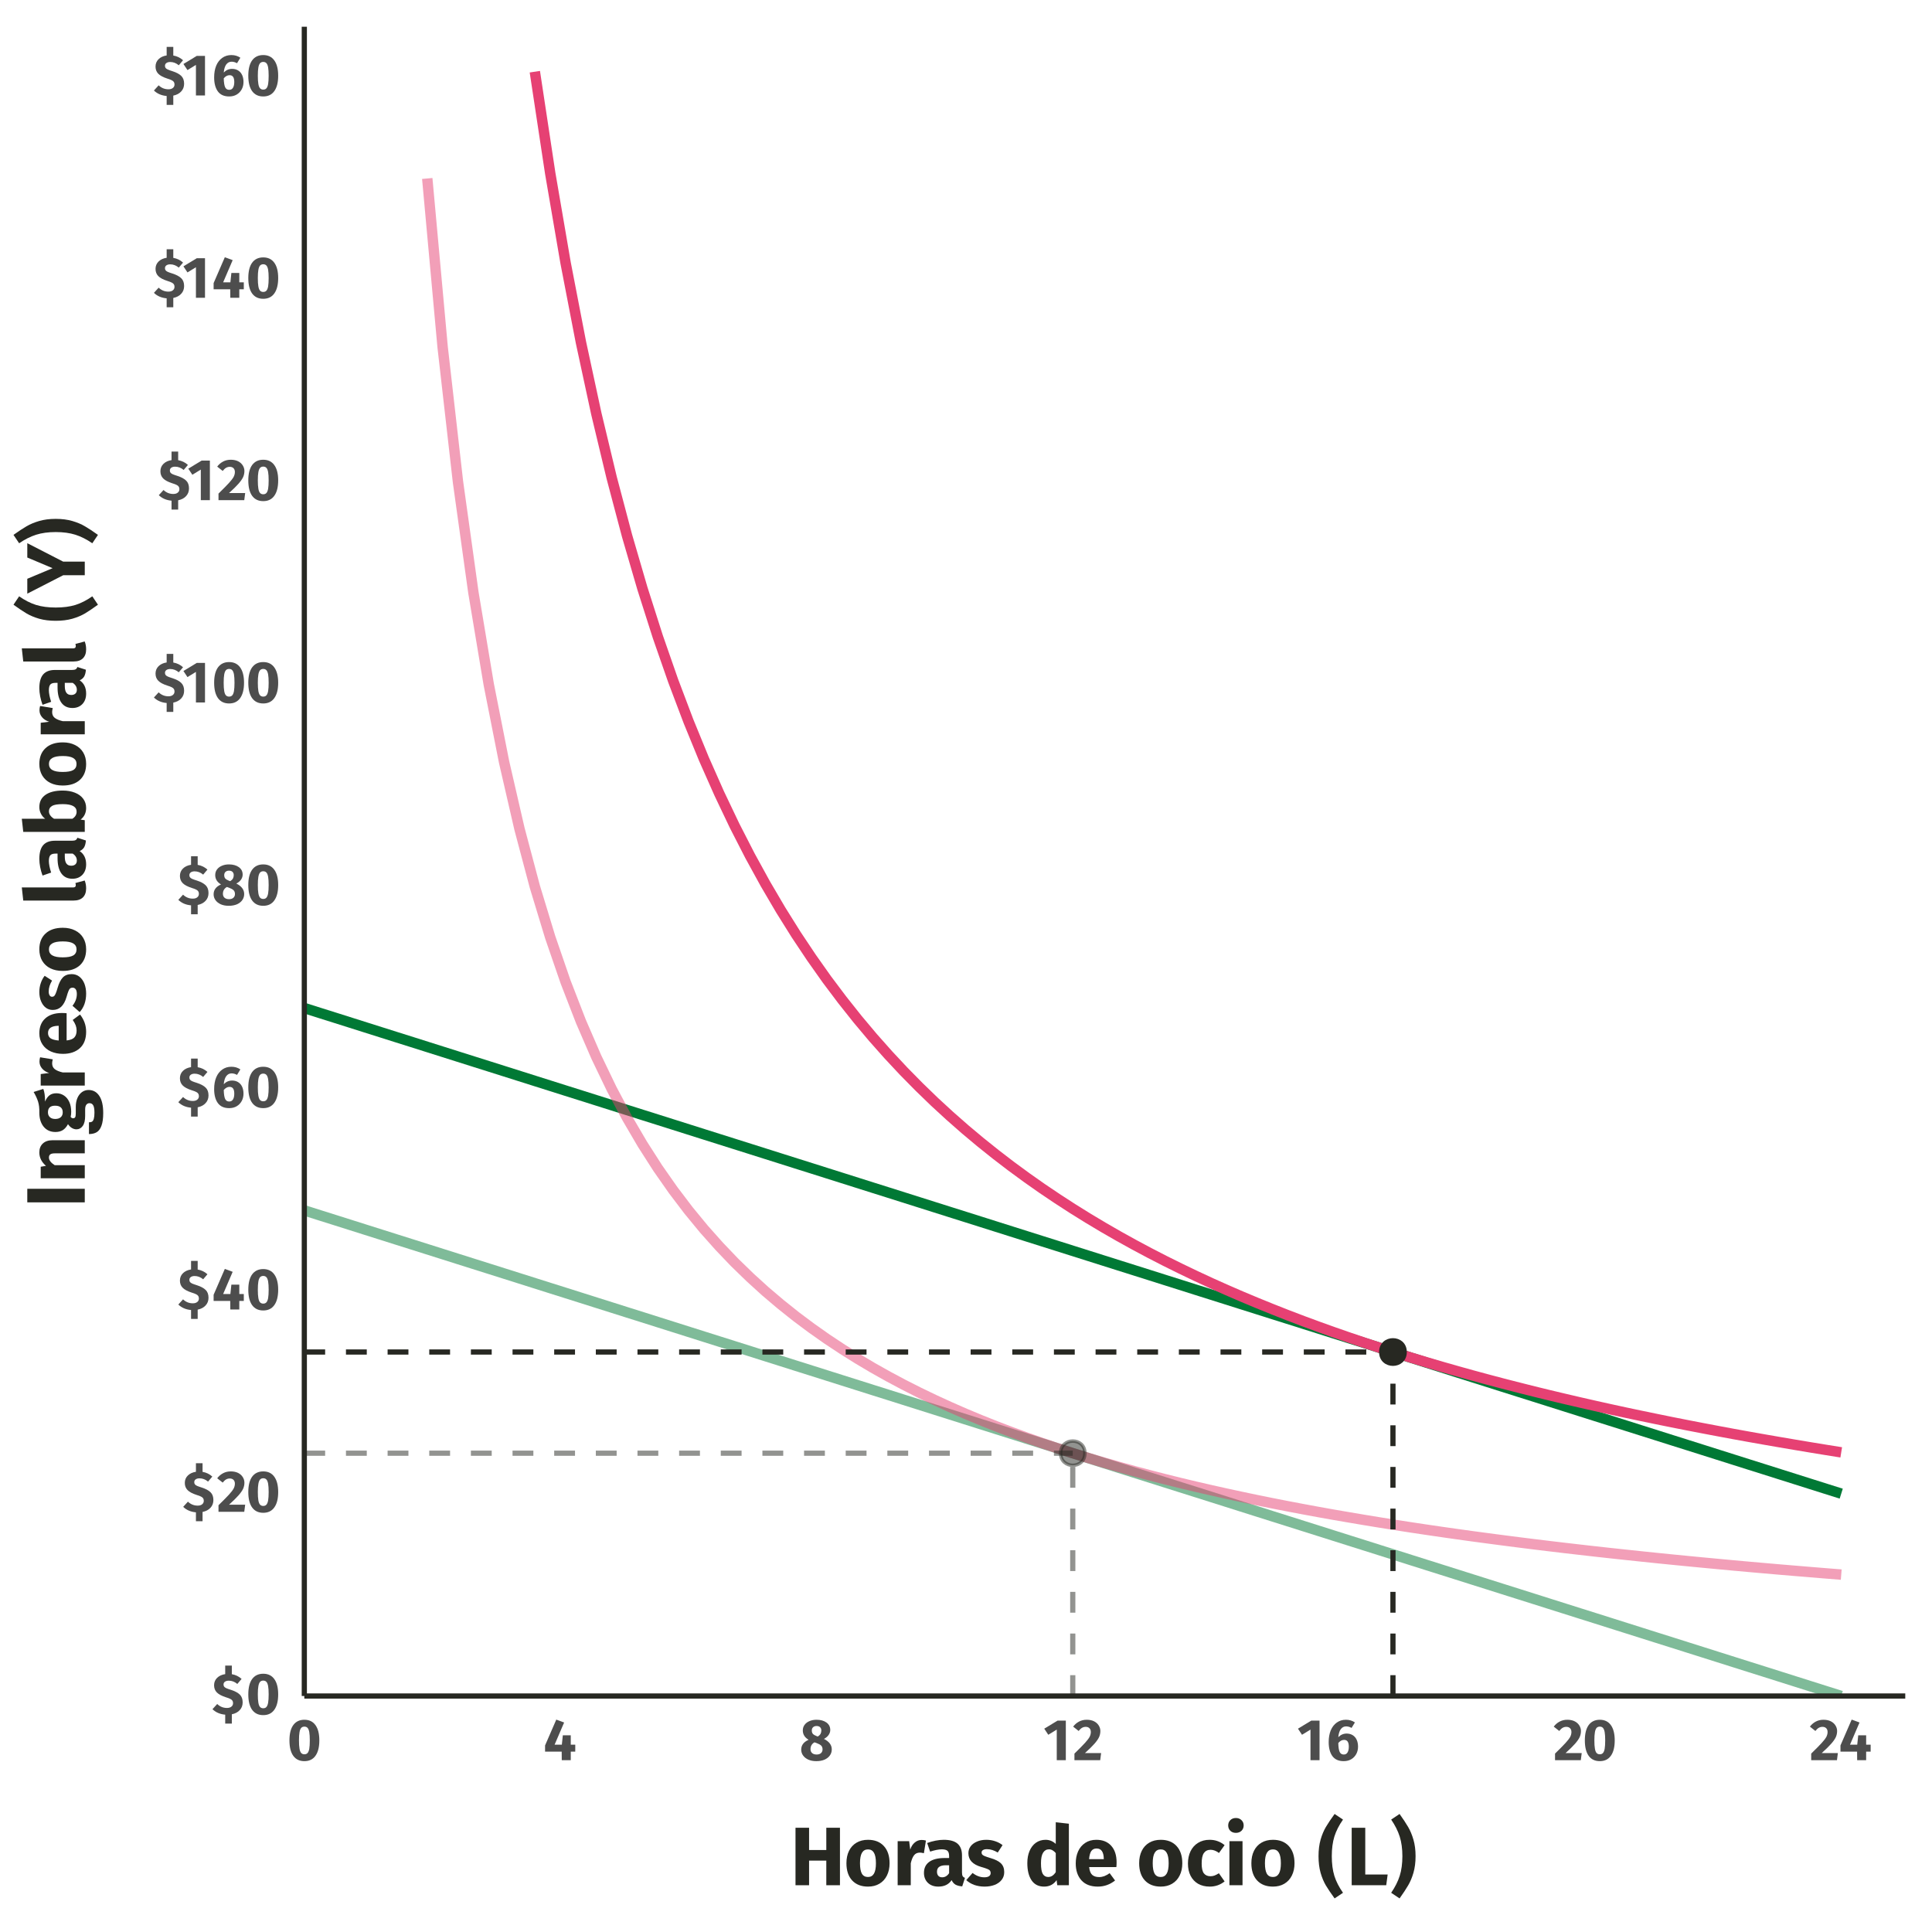 <?xml version="1.0" encoding="UTF-8"?>
<svg xmlns="http://www.w3.org/2000/svg" xmlns:xlink="http://www.w3.org/1999/xlink" width="396" height="396" viewBox="0 0 396 396">
<defs>
<g>
<g id="glyph-0-0">
<path d="M 6.516 4.203 L 1.469 4.203 L 1.469 -12.594 L 6.516 -12.594 Z M 2.141 -11.969 L 2.141 3.578 L 5.875 3.578 L 5.875 -11.969 Z M 3.891 -5.406 C 4.367 -5.406 4.707 -5.273 4.906 -5.016 C 5.113 -4.766 5.219 -4.438 5.219 -4.031 C 5.219 -3.602 5.129 -3.273 4.953 -3.047 C 4.773 -2.816 4.484 -2.672 4.078 -2.609 L 4.078 -2.078 C 4.078 -1.984 4.047 -1.91 3.984 -1.859 C 3.93 -1.805 3.863 -1.781 3.781 -1.781 C 3.695 -1.781 3.625 -1.805 3.562 -1.859 C 3.508 -1.91 3.484 -1.984 3.484 -2.078 L 3.484 -3.078 C 3.898 -3.109 4.188 -3.188 4.344 -3.312 C 4.5 -3.445 4.578 -3.68 4.578 -4.016 C 4.578 -4.273 4.523 -4.477 4.422 -4.625 C 4.316 -4.77 4.125 -4.844 3.844 -4.844 C 3.602 -4.844 3.395 -4.797 3.219 -4.703 C 3.156 -4.68 3.102 -4.672 3.062 -4.672 C 2.969 -4.672 2.895 -4.695 2.844 -4.75 C 2.789 -4.801 2.766 -4.863 2.766 -4.938 C 2.766 -5.094 2.883 -5.207 3.125 -5.281 C 3.363 -5.363 3.617 -5.406 3.891 -5.406 Z M 3.781 -1.438 C 3.895 -1.438 3.992 -1.395 4.078 -1.312 C 4.16 -1.238 4.203 -1.141 4.203 -1.016 C 4.203 -0.891 4.16 -0.785 4.078 -0.703 C 3.992 -0.617 3.895 -0.578 3.781 -0.578 C 3.656 -0.578 3.551 -0.617 3.469 -0.703 C 3.395 -0.785 3.359 -0.891 3.359 -1.016 C 3.359 -1.141 3.395 -1.238 3.469 -1.312 C 3.551 -1.395 3.656 -1.438 3.781 -1.438 Z M 3.781 -1.438 "/>
</g>
<g id="glyph-0-1">
<path d="M 6.297 -2.406 C 6.297 -1.781 6.098 -1.254 5.703 -0.828 C 5.316 -0.398 4.773 -0.113 4.078 0.031 L 4.078 1.938 L 2.719 1.938 L 2.719 0.109 C 1.656 0.016 0.785 -0.359 0.109 -1.016 L 1.078 -2.078 C 1.648 -1.535 2.316 -1.266 3.078 -1.266 C 3.461 -1.266 3.766 -1.352 3.984 -1.531 C 4.211 -1.707 4.328 -1.945 4.328 -2.25 C 4.328 -2.457 4.285 -2.625 4.203 -2.75 C 4.129 -2.883 3.988 -3.004 3.781 -3.109 C 3.57 -3.223 3.27 -3.336 2.875 -3.453 C 2 -3.734 1.375 -4.066 1 -4.453 C 0.625 -4.836 0.438 -5.328 0.438 -5.922 C 0.438 -6.523 0.645 -7.031 1.062 -7.438 C 1.477 -7.844 2.031 -8.098 2.719 -8.203 L 2.719 -9.953 L 4.078 -9.953 L 4.078 -8.188 C 4.859 -8.051 5.523 -7.727 6.078 -7.219 L 5.203 -6.188 C 4.672 -6.633 4.086 -6.859 3.453 -6.859 C 3.117 -6.859 2.852 -6.785 2.656 -6.641 C 2.469 -6.504 2.375 -6.316 2.375 -6.078 C 2.375 -5.898 2.414 -5.754 2.5 -5.641 C 2.582 -5.523 2.734 -5.414 2.953 -5.312 C 3.172 -5.219 3.492 -5.102 3.922 -4.969 C 4.734 -4.707 5.332 -4.383 5.719 -4 C 6.102 -3.625 6.297 -3.094 6.297 -2.406 Z M 6.297 -2.406 "/>
</g>
<g id="glyph-0-2">
<path d="M 3.516 -8.281 C 4.504 -8.281 5.258 -7.914 5.781 -7.188 C 6.312 -6.457 6.578 -5.41 6.578 -4.047 C 6.578 -2.68 6.312 -1.629 5.781 -0.891 C 5.258 -0.16 4.504 0.203 3.516 0.203 C 2.523 0.203 1.766 -0.16 1.234 -0.891 C 0.711 -1.629 0.453 -2.68 0.453 -4.047 C 0.453 -5.41 0.711 -6.457 1.234 -7.188 C 1.766 -7.914 2.523 -8.281 3.516 -8.281 Z M 3.516 -6.875 C 3.242 -6.875 3.023 -6.785 2.859 -6.609 C 2.703 -6.43 2.586 -6.141 2.516 -5.734 C 2.441 -5.328 2.406 -4.766 2.406 -4.047 C 2.406 -3.328 2.441 -2.758 2.516 -2.344 C 2.586 -1.938 2.703 -1.645 2.859 -1.469 C 3.023 -1.289 3.242 -1.203 3.516 -1.203 C 3.785 -1.203 4 -1.285 4.156 -1.453 C 4.32 -1.629 4.441 -1.922 4.516 -2.328 C 4.586 -2.742 4.625 -3.316 4.625 -4.047 C 4.625 -4.773 4.586 -5.344 4.516 -5.75 C 4.441 -6.164 4.32 -6.457 4.156 -6.625 C 4 -6.789 3.785 -6.875 3.516 -6.875 Z M 3.516 -6.875 "/>
</g>
<g id="glyph-0-3">
<path d="M 2.859 -8.281 C 3.441 -8.281 3.941 -8.176 4.359 -7.969 C 4.773 -7.758 5.094 -7.477 5.312 -7.125 C 5.539 -6.77 5.656 -6.383 5.656 -5.969 C 5.656 -5.531 5.566 -5.113 5.391 -4.719 C 5.211 -4.332 4.898 -3.883 4.453 -3.375 C 4.004 -2.863 3.352 -2.223 2.5 -1.453 L 5.812 -1.453 L 5.625 0 L 0.344 0 L 0.344 -1.344 C 1.332 -2.312 2.051 -3.039 2.5 -3.531 C 2.945 -4.02 3.258 -4.426 3.438 -4.75 C 3.613 -5.082 3.703 -5.422 3.703 -5.766 C 3.703 -6.098 3.609 -6.359 3.422 -6.547 C 3.234 -6.734 2.977 -6.828 2.656 -6.828 C 2.375 -6.828 2.117 -6.758 1.891 -6.625 C 1.672 -6.5 1.441 -6.285 1.203 -5.984 L 0.078 -6.875 C 0.41 -7.312 0.812 -7.656 1.281 -7.906 C 1.75 -8.156 2.273 -8.281 2.859 -8.281 Z M 2.859 -8.281 "/>
</g>
<g id="glyph-0-4">
<path d="M 6.531 -1.75 L 5.609 -1.75 L 5.609 0 L 3.766 0 L 3.75 -1.75 L 0.344 -1.75 L 0.344 -3.016 L 2.641 -8.312 L 4.25 -7.719 L 2.297 -3.172 L 3.781 -3.172 L 3.984 -5.094 L 5.609 -5.094 L 5.609 -3.172 L 6.531 -3.172 Z M 6.531 -1.75 "/>
</g>
<g id="glyph-0-5">
<path d="M 4.141 -5.453 C 4.586 -5.453 4.988 -5.348 5.344 -5.141 C 5.695 -4.93 5.973 -4.625 6.172 -4.219 C 6.367 -3.812 6.469 -3.328 6.469 -2.766 C 6.469 -2.211 6.348 -1.711 6.109 -1.266 C 5.867 -0.816 5.523 -0.457 5.078 -0.188 C 4.641 0.07 4.125 0.203 3.531 0.203 C 2.488 0.203 1.711 -0.145 1.203 -0.844 C 0.703 -1.539 0.453 -2.492 0.453 -3.703 C 0.453 -4.617 0.594 -5.422 0.875 -6.109 C 1.164 -6.797 1.578 -7.328 2.109 -7.703 C 2.641 -8.086 3.266 -8.281 3.984 -8.281 C 4.68 -8.281 5.297 -8.098 5.828 -7.734 L 5.141 -6.609 C 4.773 -6.816 4.406 -6.922 4.031 -6.922 C 3.57 -6.922 3.203 -6.727 2.922 -6.344 C 2.648 -5.957 2.484 -5.41 2.422 -4.703 C 2.898 -5.203 3.473 -5.453 4.141 -5.453 Z M 3.547 -1.156 C 3.891 -1.156 4.145 -1.297 4.312 -1.578 C 4.488 -1.859 4.578 -2.25 4.578 -2.75 C 4.578 -3.25 4.492 -3.609 4.328 -3.828 C 4.172 -4.047 3.93 -4.156 3.609 -4.156 C 3.18 -4.156 2.785 -3.941 2.422 -3.516 C 2.441 -2.66 2.535 -2.051 2.703 -1.688 C 2.867 -1.332 3.148 -1.156 3.547 -1.156 Z M 3.547 -1.156 "/>
</g>
<g id="glyph-0-6">
<path d="M 5 -4.359 C 5.539 -4.086 5.941 -3.773 6.203 -3.422 C 6.473 -3.066 6.609 -2.66 6.609 -2.203 C 6.609 -1.754 6.484 -1.348 6.234 -0.984 C 5.984 -0.617 5.617 -0.328 5.141 -0.109 C 4.66 0.098 4.094 0.203 3.438 0.203 C 2.812 0.203 2.266 0.098 1.797 -0.109 C 1.328 -0.328 0.969 -0.613 0.719 -0.969 C 0.469 -1.32 0.344 -1.719 0.344 -2.156 C 0.344 -3.062 0.848 -3.734 1.859 -4.172 C 1.066 -4.648 0.672 -5.289 0.672 -6.094 C 0.672 -6.531 0.789 -6.91 1.031 -7.234 C 1.27 -7.566 1.602 -7.82 2.031 -8 C 2.457 -8.188 2.941 -8.281 3.484 -8.281 C 4.316 -8.281 4.992 -8.094 5.516 -7.719 C 6.035 -7.344 6.297 -6.832 6.297 -6.188 C 6.297 -5.832 6.188 -5.492 5.969 -5.172 C 5.758 -4.859 5.438 -4.586 5 -4.359 Z M 3.5 -7 C 3.195 -7 2.957 -6.914 2.781 -6.75 C 2.602 -6.594 2.516 -6.367 2.516 -6.078 C 2.516 -5.797 2.586 -5.566 2.734 -5.391 C 2.891 -5.223 3.141 -5.07 3.484 -4.938 L 3.75 -4.844 C 4.02 -5.02 4.207 -5.207 4.312 -5.406 C 4.414 -5.602 4.469 -5.832 4.469 -6.094 C 4.469 -6.363 4.383 -6.582 4.219 -6.75 C 4.051 -6.914 3.812 -7 3.5 -7 Z M 3.5 -1.156 C 3.883 -1.156 4.18 -1.25 4.391 -1.438 C 4.609 -1.633 4.719 -1.891 4.719 -2.203 C 4.719 -2.535 4.625 -2.797 4.438 -2.984 C 4.25 -3.172 3.926 -3.348 3.469 -3.516 L 3.062 -3.656 C 2.52 -3.344 2.25 -2.875 2.25 -2.25 C 2.25 -1.914 2.359 -1.648 2.578 -1.453 C 2.805 -1.254 3.113 -1.156 3.5 -1.156 Z M 3.5 -1.156 "/>
</g>
<g id="glyph-0-7">
<path d="M 4.578 0 L 2.719 0 L 2.719 -6.266 L 0.984 -5.203 L 0.156 -6.453 L 2.891 -8.109 L 4.578 -8.109 Z M 4.578 0 "/>
</g>
<g id="glyph-1-0">
<path d="M 9.234 5.953 L 2.094 5.953 L 2.094 -17.844 L 9.234 -17.844 Z M 3.031 -16.969 L 3.031 5.062 L 8.312 5.062 L 8.312 -16.969 Z M 5.516 -7.672 C 6.191 -7.672 6.672 -7.488 6.953 -7.125 C 7.242 -6.758 7.391 -6.289 7.391 -5.719 C 7.391 -5.113 7.258 -4.645 7 -4.312 C 6.75 -3.988 6.344 -3.785 5.781 -3.703 L 5.781 -2.938 C 5.781 -2.812 5.738 -2.711 5.656 -2.641 C 5.57 -2.566 5.473 -2.531 5.359 -2.531 C 5.242 -2.531 5.145 -2.566 5.062 -2.641 C 4.977 -2.711 4.938 -2.812 4.938 -2.938 L 4.938 -4.375 C 5.531 -4.406 5.938 -4.516 6.156 -4.703 C 6.375 -4.891 6.484 -5.211 6.484 -5.672 C 6.484 -6.047 6.406 -6.332 6.25 -6.531 C 6.102 -6.738 5.832 -6.844 5.438 -6.844 C 5.113 -6.844 4.82 -6.781 4.562 -6.656 C 4.469 -6.625 4.391 -6.609 4.328 -6.609 C 4.203 -6.609 4.102 -6.645 4.031 -6.719 C 3.957 -6.789 3.922 -6.883 3.922 -7 C 3.922 -7.219 4.086 -7.383 4.422 -7.5 C 4.766 -7.613 5.129 -7.672 5.516 -7.672 Z M 5.359 -2.047 C 5.523 -2.047 5.664 -1.988 5.781 -1.875 C 5.895 -1.758 5.953 -1.613 5.953 -1.438 C 5.953 -1.258 5.895 -1.109 5.781 -0.984 C 5.664 -0.867 5.523 -0.812 5.359 -0.812 C 5.18 -0.812 5.035 -0.867 4.922 -0.984 C 4.816 -1.109 4.766 -1.258 4.766 -1.438 C 4.766 -1.613 4.816 -1.758 4.922 -1.875 C 5.035 -1.988 5.18 -2.047 5.359 -2.047 Z M 5.359 -2.047 "/>
</g>
<g id="glyph-1-1">
<path d="M 7.422 -5.047 L 3.891 -5.047 L 3.891 0 L 1.109 0 L 1.109 -11.781 L 3.891 -11.781 L 3.891 -7.219 L 7.422 -7.219 L 7.422 -11.781 L 10.219 -11.781 L 10.219 0 L 7.422 0 Z M 7.422 -5.047 "/>
</g>
<g id="glyph-1-2">
<path d="M 4.969 -9.312 C 6.344 -9.312 7.422 -8.891 8.203 -8.047 C 8.992 -7.203 9.391 -6.02 9.391 -4.5 C 9.391 -3.539 9.207 -2.703 8.844 -1.984 C 8.488 -1.266 7.977 -0.707 7.312 -0.312 C 6.656 0.082 5.875 0.281 4.969 0.281 C 3.594 0.281 2.508 -0.141 1.719 -0.984 C 0.938 -1.828 0.547 -3.004 0.547 -4.516 C 0.547 -5.484 0.723 -6.328 1.078 -7.047 C 1.43 -7.766 1.941 -8.32 2.609 -8.719 C 3.273 -9.113 4.062 -9.312 4.969 -9.312 Z M 4.969 -7.344 C 4.414 -7.344 4.004 -7.113 3.734 -6.656 C 3.461 -6.195 3.328 -5.484 3.328 -4.516 C 3.328 -3.535 3.457 -2.816 3.719 -2.359 C 3.988 -1.91 4.406 -1.688 4.969 -1.688 C 5.508 -1.688 5.914 -1.914 6.188 -2.375 C 6.457 -2.832 6.594 -3.539 6.594 -4.5 C 6.594 -5.488 6.457 -6.207 6.188 -6.656 C 5.926 -7.113 5.52 -7.344 4.969 -7.344 Z M 4.969 -7.344 "/>
</g>
<g id="glyph-1-3">
<path d="M 5.953 -9.281 C 6.273 -9.281 6.57 -9.238 6.844 -9.156 L 6.422 -6.562 C 6.086 -6.645 5.816 -6.688 5.609 -6.688 C 5.086 -6.688 4.688 -6.504 4.406 -6.141 C 4.125 -5.773 3.898 -5.227 3.734 -4.5 L 3.734 0 L 1.047 0 L 1.047 -9.031 L 3.406 -9.031 L 3.625 -7.297 C 3.82 -7.922 4.129 -8.406 4.547 -8.75 C 4.961 -9.102 5.43 -9.281 5.953 -9.281 Z M 5.953 -9.281 "/>
</g>
<g id="glyph-1-4">
<path d="M 8.234 -2.625 C 8.234 -2.281 8.281 -2.023 8.375 -1.859 C 8.469 -1.703 8.625 -1.586 8.844 -1.516 L 8.281 0.234 C 7.727 0.191 7.273 0.078 6.922 -0.109 C 6.578 -0.305 6.305 -0.617 6.109 -1.047 C 5.516 -0.16 4.609 0.281 3.391 0.281 C 2.492 0.281 1.773 0.02 1.234 -0.5 C 0.703 -1.02 0.438 -1.695 0.438 -2.531 C 0.438 -3.52 0.801 -4.273 1.531 -4.797 C 2.258 -5.316 3.305 -5.578 4.672 -5.578 L 5.594 -5.578 L 5.594 -5.969 C 5.594 -6.5 5.477 -6.863 5.25 -7.062 C 5.02 -7.258 4.625 -7.359 4.062 -7.359 C 3.77 -7.359 3.41 -7.316 2.984 -7.234 C 2.566 -7.148 2.141 -7.035 1.703 -6.891 L 1.094 -8.656 C 1.656 -8.863 2.234 -9.023 2.828 -9.141 C 3.422 -9.254 3.973 -9.312 4.484 -9.312 C 5.773 -9.312 6.723 -9.047 7.328 -8.516 C 7.93 -7.984 8.234 -7.188 8.234 -6.125 Z M 4.172 -1.625 C 4.461 -1.625 4.727 -1.695 4.969 -1.844 C 5.219 -2 5.426 -2.211 5.594 -2.484 L 5.594 -4.094 L 4.938 -4.094 C 4.32 -4.094 3.863 -3.984 3.562 -3.766 C 3.258 -3.555 3.109 -3.223 3.109 -2.766 C 3.109 -2.41 3.203 -2.129 3.391 -1.922 C 3.578 -1.723 3.836 -1.625 4.172 -1.625 Z M 4.172 -1.625 "/>
</g>
<g id="glyph-1-5">
<path d="M 4.234 -9.312 C 4.879 -9.312 5.484 -9.211 6.047 -9.016 C 6.617 -8.828 7.117 -8.562 7.547 -8.219 L 6.562 -6.703 C 5.82 -7.16 5.078 -7.391 4.328 -7.391 C 3.984 -7.391 3.719 -7.328 3.531 -7.203 C 3.344 -7.086 3.25 -6.926 3.25 -6.719 C 3.25 -6.539 3.289 -6.398 3.375 -6.297 C 3.457 -6.191 3.629 -6.082 3.891 -5.969 C 4.148 -5.852 4.551 -5.719 5.094 -5.562 C 6.039 -5.289 6.742 -4.938 7.203 -4.5 C 7.66 -4.062 7.891 -3.457 7.891 -2.688 C 7.891 -2.07 7.711 -1.539 7.359 -1.094 C 7.004 -0.645 6.52 -0.301 5.906 -0.062 C 5.301 0.164 4.625 0.281 3.875 0.281 C 3.113 0.281 2.406 0.164 1.75 -0.062 C 1.102 -0.301 0.555 -0.629 0.109 -1.047 L 1.406 -2.516 C 2.164 -1.922 2.969 -1.625 3.812 -1.625 C 4.219 -1.625 4.535 -1.695 4.766 -1.844 C 4.992 -2 5.109 -2.211 5.109 -2.484 C 5.109 -2.703 5.062 -2.867 4.969 -2.984 C 4.883 -3.109 4.711 -3.223 4.453 -3.328 C 4.191 -3.441 3.781 -3.578 3.219 -3.734 C 2.32 -3.992 1.648 -4.359 1.203 -4.828 C 0.766 -5.297 0.547 -5.875 0.547 -6.562 C 0.547 -7.082 0.691 -7.547 0.984 -7.953 C 1.285 -8.367 1.719 -8.695 2.281 -8.938 C 2.844 -9.188 3.492 -9.312 4.234 -9.312 Z M 4.234 -9.312 "/>
</g>
<g id="glyph-1-6">
</g>
<g id="glyph-1-7">
<path d="M 9.141 -12.609 L 9.141 0 L 6.766 0 L 6.625 -1.047 C 6.352 -0.641 6.004 -0.316 5.578 -0.078 C 5.148 0.16 4.645 0.281 4.062 0.281 C 2.938 0.281 2.082 -0.145 1.5 -1 C 0.914 -1.863 0.625 -3.039 0.625 -4.531 C 0.625 -5.469 0.773 -6.297 1.078 -7.016 C 1.379 -7.734 1.812 -8.297 2.375 -8.703 C 2.945 -9.109 3.613 -9.312 4.375 -9.312 C 4.77 -9.312 5.145 -9.238 5.5 -9.094 C 5.852 -8.945 6.172 -8.738 6.453 -8.469 L 6.453 -12.906 Z M 4.906 -1.688 C 5.508 -1.688 6.023 -2.02 6.453 -2.688 L 6.453 -6.594 C 6.242 -6.844 6.023 -7.031 5.797 -7.156 C 5.578 -7.289 5.332 -7.359 5.062 -7.359 C 4.551 -7.359 4.148 -7.129 3.859 -6.672 C 3.566 -6.211 3.422 -5.492 3.422 -4.516 C 3.422 -3.461 3.547 -2.727 3.797 -2.312 C 4.055 -1.895 4.426 -1.688 4.906 -1.688 Z M 4.906 -1.688 "/>
</g>
<g id="glyph-1-8">
<path d="M 8.922 -4.688 C 8.922 -4.312 8.906 -3.988 8.875 -3.719 L 3.297 -3.719 C 3.379 -2.957 3.586 -2.426 3.922 -2.125 C 4.266 -1.82 4.738 -1.672 5.344 -1.672 C 5.695 -1.672 6.047 -1.734 6.391 -1.859 C 6.734 -1.992 7.102 -2.195 7.5 -2.469 L 8.609 -0.969 C 7.547 -0.133 6.367 0.281 5.078 0.281 C 3.617 0.281 2.5 -0.145 1.719 -1 C 0.938 -1.863 0.547 -3.02 0.547 -4.469 C 0.547 -5.383 0.707 -6.207 1.031 -6.938 C 1.363 -7.676 1.848 -8.254 2.484 -8.672 C 3.117 -9.098 3.879 -9.312 4.766 -9.312 C 6.066 -9.312 7.082 -8.906 7.812 -8.094 C 8.551 -7.281 8.922 -6.145 8.922 -4.688 Z M 6.297 -5.453 C 6.266 -6.836 5.773 -7.531 4.828 -7.531 C 4.359 -7.531 4 -7.363 3.75 -7.031 C 3.508 -6.695 3.352 -6.133 3.281 -5.344 L 6.297 -5.344 Z M 6.297 -5.453 "/>
</g>
<g id="glyph-1-9">
<path d="M 4.969 -9.312 C 5.594 -9.312 6.148 -9.219 6.641 -9.031 C 7.141 -8.852 7.613 -8.582 8.062 -8.219 L 6.906 -6.609 C 6.332 -7.047 5.758 -7.266 5.188 -7.266 C 4.582 -7.266 4.125 -7.039 3.812 -6.594 C 3.508 -6.156 3.359 -5.441 3.359 -4.453 C 3.359 -3.504 3.508 -2.832 3.812 -2.438 C 4.125 -2.039 4.57 -1.844 5.156 -1.844 C 5.457 -1.844 5.734 -1.891 5.984 -1.984 C 6.234 -2.078 6.535 -2.234 6.891 -2.453 L 8.062 -0.781 C 7.164 -0.07 6.148 0.281 5.016 0.281 C 4.098 0.281 3.301 0.086 2.625 -0.297 C 1.957 -0.691 1.441 -1.242 1.078 -1.953 C 0.723 -2.66 0.547 -3.488 0.547 -4.438 C 0.547 -5.383 0.723 -6.227 1.078 -6.969 C 1.441 -7.707 1.957 -8.281 2.625 -8.688 C 3.301 -9.102 4.082 -9.312 4.969 -9.312 Z M 4.969 -9.312 "/>
</g>
<g id="glyph-1-10">
<path d="M 3.734 0 L 1.047 0 L 1.047 -9.031 L 3.734 -9.031 Z M 2.375 -13.781 C 2.844 -13.781 3.223 -13.633 3.516 -13.344 C 3.816 -13.062 3.969 -12.695 3.969 -12.25 C 3.969 -11.812 3.816 -11.445 3.516 -11.156 C 3.223 -10.875 2.844 -10.734 2.375 -10.734 C 1.906 -10.734 1.523 -10.875 1.234 -11.156 C 0.941 -11.445 0.797 -11.812 0.797 -12.25 C 0.797 -12.695 0.941 -13.062 1.234 -13.344 C 1.523 -13.633 1.906 -13.781 2.375 -13.781 Z M 2.375 -13.781 "/>
</g>
<g id="glyph-1-11">
<path d="M 5.328 -13.453 C 4.516 -12.297 3.926 -11.141 3.562 -9.984 C 3.207 -8.836 3.031 -7.492 3.031 -5.953 C 3.031 -4.41 3.207 -3.062 3.562 -1.906 C 3.926 -0.758 4.516 0.391 5.328 1.547 L 3.609 2.703 C 2.867 1.68 2.273 0.801 1.828 0.062 C 1.391 -0.676 1.023 -1.547 0.734 -2.547 C 0.453 -3.547 0.312 -4.68 0.312 -5.953 C 0.312 -7.223 0.453 -8.352 0.734 -9.344 C 1.023 -10.344 1.391 -11.211 1.828 -11.953 C 2.273 -12.703 2.867 -13.586 3.609 -14.609 Z M 5.328 -13.453 "/>
</g>
<g id="glyph-1-12">
<path d="M 3.891 -2.203 L 8.484 -2.203 L 8.188 0 L 1.109 0 L 1.109 -11.781 L 3.891 -11.781 Z M 3.891 -2.203 "/>
</g>
<g id="glyph-1-13">
<path d="M 1.922 -14.609 C 2.66 -13.578 3.242 -12.691 3.672 -11.953 C 4.109 -11.211 4.473 -10.344 4.766 -9.344 C 5.055 -8.352 5.203 -7.223 5.203 -5.953 C 5.203 -4.68 5.055 -3.547 4.766 -2.547 C 4.473 -1.547 4.109 -0.68 3.672 0.047 C 3.242 0.785 2.66 1.672 1.922 2.703 L 0.203 1.547 C 1.004 0.379 1.586 -0.773 1.953 -1.922 C 2.316 -3.078 2.5 -4.422 2.5 -5.953 C 2.5 -7.484 2.316 -8.82 1.953 -9.969 C 1.586 -11.125 1.004 -12.285 0.203 -13.453 Z M 1.922 -14.609 "/>
</g>
<g id="glyph-2-0">
<path d="M 5.953 -9.234 L 5.953 -2.094 L -17.844 -2.094 L -17.844 -9.234 Z M -16.969 -3.031 L 5.062 -3.031 L 5.062 -8.312 L -16.969 -8.312 Z M -7.672 -5.516 C -7.672 -6.191 -7.488 -6.672 -7.125 -6.953 C -6.758 -7.242 -6.289 -7.391 -5.719 -7.391 C -5.113 -7.391 -4.645 -7.258 -4.312 -7 C -3.988 -6.75 -3.785 -6.344 -3.703 -5.781 L -2.938 -5.781 C -2.812 -5.781 -2.711 -5.738 -2.641 -5.656 C -2.566 -5.57 -2.531 -5.473 -2.531 -5.359 C -2.531 -5.242 -2.566 -5.145 -2.641 -5.062 C -2.711 -4.977 -2.812 -4.938 -2.938 -4.938 L -4.375 -4.938 C -4.406 -5.531 -4.516 -5.938 -4.703 -6.156 C -4.891 -6.375 -5.211 -6.484 -5.672 -6.484 C -6.047 -6.484 -6.332 -6.406 -6.531 -6.25 C -6.738 -6.102 -6.844 -5.832 -6.844 -5.438 C -6.844 -5.113 -6.781 -4.82 -6.656 -4.562 C -6.625 -4.469 -6.609 -4.391 -6.609 -4.328 C -6.609 -4.203 -6.645 -4.102 -6.719 -4.031 C -6.789 -3.957 -6.883 -3.922 -7 -3.922 C -7.219 -3.922 -7.383 -4.086 -7.5 -4.422 C -7.613 -4.766 -7.672 -5.129 -7.672 -5.516 Z M -2.047 -5.359 C -2.047 -5.523 -1.988 -5.664 -1.875 -5.781 C -1.758 -5.895 -1.613 -5.953 -1.438 -5.953 C -1.258 -5.953 -1.109 -5.895 -0.984 -5.781 C -0.867 -5.664 -0.812 -5.523 -0.812 -5.359 C -0.812 -5.18 -0.867 -5.035 -0.984 -4.922 C -1.109 -4.816 -1.258 -4.766 -1.438 -4.766 C -1.613 -4.766 -1.758 -4.816 -1.875 -4.922 C -1.988 -5.035 -2.047 -5.18 -2.047 -5.359 Z M -2.047 -5.359 "/>
</g>
<g id="glyph-2-1">
<path d="M 0 -3.891 L 0 -1.109 L -11.781 -1.109 L -11.781 -3.891 Z M 0 -3.891 "/>
</g>
<g id="glyph-2-2">
<path d="M -9.312 -6.344 C -9.312 -7.125 -9.07 -7.734 -8.594 -8.172 C -8.125 -8.617 -7.457 -8.844 -6.594 -8.844 L 0 -8.844 L 0 -6.156 L -6.141 -6.156 C -6.586 -6.156 -6.898 -6.082 -7.078 -5.938 C -7.254 -5.801 -7.344 -5.586 -7.344 -5.297 C -7.344 -4.754 -6.953 -4.234 -6.172 -3.734 L 0 -3.734 L 0 -1.047 L -9.031 -1.047 L -9.031 -3.406 L -7.953 -3.594 C -8.41 -3.988 -8.75 -4.41 -8.969 -4.859 C -9.195 -5.305 -9.312 -5.801 -9.312 -6.344 Z M -9.312 -6.344 "/>
</g>
<g id="glyph-2-3">
<path d="M -8.5 -9.359 C -8.258 -8.773 -8.141 -7.91 -8.141 -6.766 C -7.891 -7.359 -7.582 -7.789 -7.219 -8.062 C -6.863 -8.332 -6.395 -8.469 -5.812 -8.469 C -5.238 -8.469 -4.719 -8.312 -4.25 -8 C -3.789 -7.695 -3.43 -7.258 -3.172 -6.688 C -2.91 -6.113 -2.781 -5.441 -2.781 -4.672 C -2.781 -4.305 -2.816 -3.961 -2.891 -3.641 C -2.848 -3.547 -2.773 -3.473 -2.672 -3.422 C -2.578 -3.367 -2.477 -3.344 -2.375 -3.344 C -2.207 -3.344 -2.078 -3.406 -1.984 -3.531 C -1.891 -3.664 -1.844 -3.93 -1.844 -4.328 L -1.844 -5.688 C -1.844 -6.383 -1.727 -6.992 -1.5 -7.516 C -1.27 -8.035 -0.957 -8.438 -0.562 -8.719 C -0.164 -9 0.281 -9.141 0.781 -9.141 C 1.719 -9.141 2.453 -8.734 2.984 -7.922 C 3.516 -7.117 3.781 -5.953 3.781 -4.422 C 3.781 -3.316 3.66 -2.445 3.422 -1.812 C 3.191 -1.176 2.863 -0.734 2.438 -0.484 C 2.02 -0.234 1.492 -0.109 0.859 -0.109 L 0.859 -2.516 C 1.141 -2.516 1.359 -2.566 1.516 -2.672 C 1.672 -2.785 1.785 -2.984 1.859 -3.266 C 1.941 -3.547 1.984 -3.953 1.984 -4.484 C 1.984 -5.223 1.895 -5.734 1.719 -6.016 C 1.551 -6.297 1.301 -6.438 0.969 -6.438 C 0.695 -6.438 0.477 -6.328 0.312 -6.109 C 0.156 -5.898 0.078 -5.582 0.078 -5.156 L 0.078 -3.844 C 0.078 -2.914 -0.086 -2.223 -0.422 -1.766 C -0.754 -1.305 -1.18 -1.078 -1.703 -1.078 C -2.023 -1.078 -2.344 -1.172 -2.656 -1.359 C -2.969 -1.555 -3.227 -1.816 -3.438 -2.141 C -3.738 -1.578 -4.098 -1.164 -4.516 -0.906 C -4.93 -0.656 -5.43 -0.531 -6.016 -0.531 C -7.023 -0.531 -7.828 -0.891 -8.422 -1.609 C -9.016 -2.336 -9.312 -3.297 -9.312 -4.484 C -9.289 -5.391 -9.379 -6.156 -9.578 -6.781 C -9.785 -7.414 -10.086 -8.066 -10.484 -8.734 Z M -7.547 -4.562 C -7.547 -4.133 -7.41 -3.801 -7.141 -3.562 C -6.879 -3.32 -6.516 -3.203 -6.047 -3.203 C -5.566 -3.203 -5.191 -3.32 -4.922 -3.562 C -4.648 -3.801 -4.516 -4.133 -4.516 -4.562 C -4.516 -5 -4.645 -5.332 -4.906 -5.562 C -5.164 -5.801 -5.562 -5.922 -6.094 -5.922 C -7.062 -5.922 -7.547 -5.469 -7.547 -4.562 Z M -7.547 -4.562 "/>
</g>
<g id="glyph-2-4">
<path d="M -9.281 -5.953 C -9.281 -6.273 -9.238 -6.57 -9.156 -6.844 L -6.562 -6.422 C -6.645 -6.086 -6.688 -5.816 -6.688 -5.609 C -6.688 -5.086 -6.504 -4.688 -6.141 -4.406 C -5.773 -4.125 -5.227 -3.898 -4.5 -3.734 L 0 -3.734 L 0 -1.047 L -9.031 -1.047 L -9.031 -3.406 L -7.297 -3.625 C -7.922 -3.82 -8.406 -4.129 -8.75 -4.547 C -9.102 -4.961 -9.281 -5.43 -9.281 -5.953 Z M -9.281 -5.953 "/>
</g>
<g id="glyph-2-5">
<path d="M -4.688 -8.922 C -4.312 -8.922 -3.988 -8.906 -3.719 -8.875 L -3.719 -3.297 C -2.957 -3.379 -2.426 -3.586 -2.125 -3.922 C -1.82 -4.266 -1.672 -4.738 -1.672 -5.344 C -1.672 -5.695 -1.734 -6.047 -1.859 -6.391 C -1.992 -6.734 -2.195 -7.102 -2.469 -7.5 L -0.969 -8.609 C -0.133 -7.547 0.281 -6.367 0.281 -5.078 C 0.281 -3.617 -0.145 -2.5 -1 -1.719 C -1.863 -0.938 -3.02 -0.547 -4.469 -0.547 C -5.383 -0.547 -6.207 -0.707 -6.938 -1.031 C -7.676 -1.363 -8.254 -1.848 -8.672 -2.484 C -9.098 -3.117 -9.312 -3.879 -9.312 -4.766 C -9.312 -6.066 -8.906 -7.082 -8.094 -7.812 C -7.281 -8.551 -6.145 -8.922 -4.688 -8.922 Z M -5.453 -6.297 C -6.836 -6.266 -7.531 -5.773 -7.531 -4.828 C -7.531 -4.359 -7.363 -4 -7.031 -3.75 C -6.695 -3.508 -6.133 -3.352 -5.344 -3.281 L -5.344 -6.297 Z M -5.453 -6.297 "/>
</g>
<g id="glyph-2-6">
<path d="M -9.312 -4.234 C -9.312 -4.879 -9.211 -5.484 -9.016 -6.047 C -8.828 -6.617 -8.562 -7.117 -8.219 -7.547 L -6.703 -6.562 C -7.16 -5.82 -7.391 -5.078 -7.391 -4.328 C -7.391 -3.984 -7.328 -3.719 -7.203 -3.531 C -7.086 -3.344 -6.926 -3.25 -6.719 -3.25 C -6.539 -3.25 -6.398 -3.289 -6.297 -3.375 C -6.191 -3.457 -6.082 -3.629 -5.969 -3.891 C -5.852 -4.148 -5.719 -4.551 -5.562 -5.094 C -5.289 -6.039 -4.938 -6.742 -4.5 -7.203 C -4.062 -7.66 -3.457 -7.891 -2.688 -7.891 C -2.07 -7.891 -1.539 -7.711 -1.094 -7.359 C -0.645 -7.004 -0.301 -6.52 -0.062 -5.906 C 0.164 -5.301 0.281 -4.625 0.281 -3.875 C 0.281 -3.113 0.164 -2.406 -0.062 -1.75 C -0.301 -1.102 -0.629 -0.555 -1.047 -0.109 L -2.516 -1.406 C -1.922 -2.164 -1.625 -2.969 -1.625 -3.812 C -1.625 -4.219 -1.695 -4.535 -1.844 -4.766 C -2 -4.992 -2.211 -5.109 -2.484 -5.109 C -2.703 -5.109 -2.867 -5.062 -2.984 -4.969 C -3.109 -4.883 -3.223 -4.711 -3.328 -4.453 C -3.441 -4.191 -3.578 -3.781 -3.734 -3.219 C -3.992 -2.32 -4.359 -1.648 -4.828 -1.203 C -5.297 -0.766 -5.875 -0.547 -6.562 -0.547 C -7.082 -0.547 -7.547 -0.691 -7.953 -0.984 C -8.367 -1.285 -8.695 -1.719 -8.938 -2.281 C -9.188 -2.844 -9.312 -3.492 -9.312 -4.234 Z M -9.312 -4.234 "/>
</g>
<g id="glyph-2-7">
<path d="M -9.312 -4.969 C -9.312 -6.344 -8.891 -7.422 -8.047 -8.203 C -7.203 -8.992 -6.02 -9.391 -4.5 -9.391 C -3.539 -9.391 -2.703 -9.207 -1.984 -8.844 C -1.266 -8.488 -0.707 -7.977 -0.312 -7.312 C 0.082 -6.656 0.281 -5.875 0.281 -4.969 C 0.281 -3.594 -0.141 -2.508 -0.984 -1.719 C -1.828 -0.938 -3.004 -0.547 -4.516 -0.547 C -5.484 -0.547 -6.328 -0.723 -7.047 -1.078 C -7.766 -1.43 -8.32 -1.941 -8.719 -2.609 C -9.113 -3.273 -9.312 -4.062 -9.312 -4.969 Z M -7.344 -4.969 C -7.344 -4.414 -7.113 -4.004 -6.656 -3.734 C -6.195 -3.461 -5.484 -3.328 -4.516 -3.328 C -3.535 -3.328 -2.816 -3.457 -2.359 -3.719 C -1.91 -3.988 -1.688 -4.406 -1.688 -4.969 C -1.688 -5.508 -1.914 -5.914 -2.375 -6.188 C -2.832 -6.457 -3.539 -6.594 -4.5 -6.594 C -5.488 -6.594 -6.207 -6.457 -6.656 -6.188 C -7.113 -5.926 -7.344 -5.52 -7.344 -4.969 Z M -7.344 -4.969 "/>
</g>
<g id="glyph-2-8">
</g>
<g id="glyph-2-9">
<path d="M 0.281 -3.453 C 0.281 -2.672 0.062 -2.062 -0.375 -1.625 C -0.82 -1.188 -1.461 -0.969 -2.297 -0.969 L -12.609 -0.969 L -12.906 -3.656 L -2.391 -3.656 C -2.023 -3.656 -1.844 -3.805 -1.844 -4.109 C -1.844 -4.273 -1.867 -4.426 -1.922 -4.562 L -0.016 -5.078 C 0.18 -4.598 0.281 -4.055 0.281 -3.453 Z M 0.281 -3.453 "/>
</g>
<g id="glyph-2-10">
<path d="M -2.625 -8.234 C -2.281 -8.234 -2.023 -8.281 -1.859 -8.375 C -1.703 -8.469 -1.586 -8.625 -1.516 -8.844 L 0.234 -8.281 C 0.191 -7.727 0.078 -7.273 -0.109 -6.922 C -0.305 -6.578 -0.617 -6.305 -1.047 -6.109 C -0.16 -5.516 0.281 -4.609 0.281 -3.391 C 0.281 -2.492 0.02 -1.773 -0.5 -1.234 C -1.02 -0.703 -1.695 -0.438 -2.531 -0.438 C -3.52 -0.438 -4.273 -0.801 -4.797 -1.531 C -5.316 -2.258 -5.578 -3.305 -5.578 -4.672 L -5.578 -5.594 L -5.969 -5.594 C -6.5 -5.594 -6.863 -5.477 -7.062 -5.25 C -7.258 -5.02 -7.359 -4.625 -7.359 -4.062 C -7.359 -3.77 -7.316 -3.41 -7.234 -2.984 C -7.148 -2.566 -7.035 -2.141 -6.891 -1.703 L -8.656 -1.094 C -8.863 -1.656 -9.023 -2.234 -9.141 -2.828 C -9.254 -3.422 -9.312 -3.973 -9.312 -4.484 C -9.312 -5.773 -9.047 -6.723 -8.516 -7.328 C -7.984 -7.93 -7.188 -8.234 -6.125 -8.234 Z M -1.625 -4.172 C -1.625 -4.461 -1.695 -4.727 -1.844 -4.969 C -2 -5.219 -2.211 -5.426 -2.484 -5.594 L -4.094 -5.594 L -4.094 -4.938 C -4.094 -4.32 -3.984 -3.863 -3.766 -3.562 C -3.555 -3.258 -3.223 -3.109 -2.766 -3.109 C -2.41 -3.109 -2.129 -3.203 -1.922 -3.391 C -1.723 -3.578 -1.625 -3.836 -1.625 -4.172 Z M -1.625 -4.172 "/>
</g>
<g id="glyph-2-11">
<path d="M -9.312 -6.125 C -9.312 -7.219 -8.891 -8.055 -8.047 -8.641 C -7.211 -9.223 -6.031 -9.516 -4.5 -9.516 C -3.57 -9.516 -2.742 -9.367 -2.016 -9.078 C -1.297 -8.797 -0.734 -8.383 -0.328 -7.844 C 0.078 -7.301 0.281 -6.664 0.281 -5.938 C 0.281 -5.438 0.18 -4.984 -0.016 -4.578 C -0.211 -4.18 -0.492 -3.844 -0.859 -3.562 L 0 -3.438 L 0 -1.047 L -12.609 -1.047 L -12.906 -3.734 L -8.109 -3.734 C -8.473 -3.992 -8.766 -4.336 -8.984 -4.766 C -9.203 -5.203 -9.312 -5.656 -9.312 -6.125 Z M -1.672 -5.172 C -1.672 -6.211 -2.613 -6.734 -4.5 -6.734 C -5.57 -6.734 -6.312 -6.609 -6.719 -6.359 C -7.133 -6.109 -7.344 -5.75 -7.344 -5.281 C -7.344 -4.676 -6.992 -4.16 -6.297 -3.734 L -2.547 -3.734 C -1.961 -4.098 -1.672 -4.578 -1.672 -5.172 Z M -1.672 -5.172 "/>
</g>
<g id="glyph-2-12">
<path d="M -13.453 -5.328 C -12.297 -4.516 -11.141 -3.926 -9.984 -3.562 C -8.836 -3.207 -7.492 -3.031 -5.953 -3.031 C -4.41 -3.031 -3.062 -3.207 -1.906 -3.562 C -0.758 -3.926 0.391 -4.516 1.547 -5.328 L 2.703 -3.609 C 1.68 -2.867 0.801 -2.273 0.062 -1.828 C -0.676 -1.391 -1.547 -1.023 -2.547 -0.734 C -3.547 -0.453 -4.68 -0.312 -5.953 -0.312 C -7.223 -0.312 -8.352 -0.453 -9.344 -0.734 C -10.344 -1.023 -11.211 -1.391 -11.953 -1.828 C -12.703 -2.273 -13.586 -2.867 -14.609 -3.609 Z M -13.453 -5.328 "/>
</g>
<g id="glyph-2-13">
<path d="M -4.422 -6.438 L 0 -6.438 L 0 -3.656 L -4.406 -3.656 L -11.781 0.125 L -11.781 -2.922 L -6.594 -5.094 L -11.781 -7.281 L -11.781 -10.219 Z M -4.422 -6.438 "/>
</g>
<g id="glyph-2-14">
<path d="M -14.609 -1.922 C -13.578 -2.66 -12.691 -3.242 -11.953 -3.672 C -11.211 -4.109 -10.344 -4.473 -9.344 -4.766 C -8.352 -5.055 -7.223 -5.203 -5.953 -5.203 C -4.68 -5.203 -3.547 -5.055 -2.547 -4.766 C -1.547 -4.473 -0.68 -4.109 0.047 -3.672 C 0.785 -3.242 1.672 -2.66 2.703 -1.922 L 1.547 -0.203 C 0.379 -1.004 -0.773 -1.586 -1.922 -1.953 C -3.078 -2.316 -4.422 -2.5 -5.953 -2.5 C -7.484 -2.5 -8.82 -2.316 -9.969 -1.953 C -11.125 -1.586 -12.285 -1.004 -13.453 -0.203 Z M -14.609 -1.922 "/>
</g>
</g>
<clipPath id="clip-0">
<path clip-rule="nonzero" d="M 62.375 247 L 379 247 L 379 347.629 L 62.375 347.629 Z M 62.375 247 "/>
</clipPath>
<clipPath id="clip-1">
<path clip-rule="nonzero" d="M 62.375 205 L 379 205 L 379 308 L 62.375 308 Z M 62.375 205 "/>
</clipPath>
<clipPath id="clip-2">
<path clip-rule="nonzero" d="M 62.375 297 L 221 297 L 221 299 L 62.375 299 Z M 62.375 297 "/>
</clipPath>
<clipPath id="clip-3">
<path clip-rule="nonzero" d="M 219 297 L 221 297 L 221 347.629 L 219 347.629 Z M 219 297 "/>
</clipPath>
<clipPath id="clip-4">
<path clip-rule="nonzero" d="M 62.375 276 L 287 276 L 287 278 L 62.375 278 Z M 62.375 276 "/>
</clipPath>
<clipPath id="clip-5">
<path clip-rule="nonzero" d="M 284 276 L 287 276 L 287 347.629 L 284 347.629 Z M 284 276 "/>
</clipPath>
</defs>
<rect x="-39.6" y="-39.6" width="475.2" height="475.2" fill="rgb(100%, 100%, 100%)" fill-opacity="1"/>
<g clip-path="url(#clip-0)">
<path fill="none" stroke-width="2.134" stroke-linecap="butt" stroke-linejoin="round" stroke="rgb(0%, 47.451%, 20.784%)" stroke-opacity="0.502" stroke-miterlimit="10" d="M 62.375 248.094 L 65.523 249.09 L 68.676 250.082 L 74.973 252.074 L 78.125 253.07 L 81.273 254.066 L 84.426 255.059 L 87.574 256.055 L 90.727 257.051 L 93.875 258.047 L 97.027 259.043 L 100.176 260.035 L 103.328 261.031 L 109.625 263.023 L 112.777 264.02 L 115.926 265.012 L 119.078 266.008 L 122.227 267.004 L 125.379 268 L 128.527 268.996 L 131.68 269.988 L 134.828 270.984 L 137.98 271.98 L 144.277 273.973 L 147.43 274.969 L 150.578 275.961 L 153.73 276.957 L 156.879 277.953 L 160.031 278.949 L 163.18 279.945 L 166.332 280.938 L 169.48 281.934 L 172.633 282.93 L 178.93 284.922 L 182.082 285.914 L 185.23 286.91 L 188.383 287.906 L 191.531 288.902 L 194.684 289.898 L 197.832 290.891 L 200.984 291.887 L 204.133 292.883 L 207.285 293.879 L 210.434 294.875 L 213.582 295.867 L 216.734 296.863 L 219.883 297.859 L 223.035 298.855 L 226.184 299.852 L 229.336 300.844 L 232.484 301.84 L 235.637 302.836 L 238.785 303.832 L 241.938 304.828 L 245.086 305.82 L 248.234 306.816 L 251.387 307.812 L 254.535 308.809 L 257.688 309.805 L 260.836 310.801 L 263.988 311.793 L 267.137 312.789 L 270.289 313.785 L 273.438 314.781 L 276.59 315.777 L 279.738 316.77 L 282.887 317.766 L 286.039 318.762 L 289.188 319.758 L 292.34 320.754 L 295.488 321.746 L 298.641 322.742 L 301.789 323.738 L 304.941 324.734 L 308.09 325.73 L 311.242 326.723 L 317.539 328.715 L 320.691 329.711 L 323.84 330.707 L 326.992 331.699 L 330.141 332.695 L 333.293 333.691 L 336.441 334.688 L 339.594 335.684 L 342.742 336.676 L 345.891 337.672 L 349.043 338.668 L 352.191 339.664 L 355.344 340.66 L 358.492 341.656 L 361.645 342.648 L 364.793 343.645 L 367.945 344.641 L 371.094 345.637 L 374.246 346.633 L 377.395 347.625 "/>
</g>
<g clip-path="url(#clip-1)">
<path fill="none" stroke-width="2.134" stroke-linecap="butt" stroke-linejoin="round" stroke="rgb(0%, 47.451%, 20.784%)" stroke-opacity="1" stroke-miterlimit="10" d="M 62.375 206.621 L 65.523 207.617 L 68.676 208.609 L 74.973 210.602 L 78.125 211.598 L 81.273 212.594 L 84.426 213.586 L 87.574 214.582 L 90.727 215.578 L 93.875 216.574 L 97.027 217.57 L 100.176 218.562 L 103.328 219.559 L 109.625 221.551 L 112.777 222.547 L 115.926 223.543 L 119.078 224.535 L 122.227 225.531 L 125.379 226.527 L 128.527 227.523 L 131.68 228.52 L 134.828 229.512 L 137.98 230.508 L 144.277 232.5 L 147.43 233.496 L 150.578 234.488 L 153.73 235.484 L 156.879 236.48 L 160.031 237.477 L 163.18 238.473 L 166.332 239.465 L 169.48 240.461 L 172.633 241.457 L 178.93 243.449 L 182.082 244.441 L 185.23 245.438 L 188.383 246.434 L 191.531 247.43 L 194.684 248.426 L 197.832 249.418 L 200.984 250.414 L 204.133 251.41 L 207.285 252.406 L 213.582 254.398 L 216.734 255.391 L 219.883 256.387 L 223.035 257.383 L 226.184 258.379 L 229.336 259.375 L 232.484 260.367 L 235.637 261.363 L 238.785 262.359 L 241.938 263.355 L 245.086 264.352 L 248.234 265.344 L 251.387 266.34 L 254.535 267.336 L 257.688 268.332 L 260.836 269.328 L 263.988 270.32 L 267.137 271.316 L 270.289 272.312 L 273.438 273.309 L 276.59 274.305 L 279.738 275.297 L 282.887 276.293 L 286.039 277.289 L 289.188 278.285 L 292.34 279.281 L 295.488 280.273 L 298.641 281.27 L 301.789 282.266 L 304.941 283.262 L 308.09 284.258 L 311.242 285.254 L 314.391 286.246 L 317.539 287.242 L 320.691 288.238 L 323.84 289.234 L 326.992 290.23 L 330.141 291.223 L 333.293 292.219 L 336.441 293.215 L 339.594 294.211 L 342.742 295.207 L 345.891 296.199 L 349.043 297.195 L 352.191 298.191 L 355.344 299.188 L 358.492 300.184 L 361.645 301.176 L 364.793 302.172 L 367.945 303.168 L 371.094 304.164 L 374.246 305.16 L 377.395 306.152 "/>
</g>
<path fill="none" stroke-width="2.134" stroke-linecap="butt" stroke-linejoin="round" stroke="rgb(90.196%, 25.49%, 45.098%)" stroke-opacity="0.502" stroke-miterlimit="10" d="M 87.574 36.582 L 90.727 71.145 L 93.875 98.793 L 97.027 121.414 L 100.176 140.266 L 103.328 156.215 L 106.477 169.887 L 109.625 181.738 L 112.777 192.105 L 115.926 201.254 L 119.078 209.387 L 122.227 216.66 L 125.379 223.211 L 128.527 229.133 L 131.68 234.52 L 134.828 239.438 L 137.98 243.945 L 141.129 248.094 L 144.277 251.922 L 147.43 255.465 L 150.578 258.758 L 153.73 261.82 L 156.879 264.684 L 160.031 267.355 L 163.18 269.867 L 166.332 272.223 L 169.48 274.441 L 172.633 276.531 L 175.781 278.504 L 178.93 280.375 L 182.082 282.145 L 185.23 283.824 L 188.383 285.418 L 191.531 286.934 L 194.684 288.379 L 197.832 289.758 L 200.984 291.074 L 204.133 292.328 L 207.285 293.531 L 210.434 294.684 L 213.582 295.785 L 216.734 296.844 L 219.883 297.859 L 223.035 298.836 L 226.184 299.773 L 229.336 300.676 L 232.484 301.547 L 235.637 302.383 L 238.785 303.191 L 241.938 303.973 L 245.086 304.723 L 248.234 305.449 L 251.387 306.152 L 254.535 306.832 L 257.688 307.492 L 260.836 308.129 L 263.988 308.746 L 267.137 309.344 L 270.289 309.926 L 273.438 310.488 L 276.59 311.031 L 279.738 311.562 L 282.887 312.078 L 286.039 312.578 L 289.188 313.066 L 292.34 313.539 L 295.488 314 L 298.641 314.449 L 301.789 314.887 L 304.941 315.309 L 308.09 315.723 L 311.242 316.129 L 314.391 316.523 L 317.539 316.906 L 320.691 317.281 L 323.84 317.645 L 326.992 318.004 L 330.141 318.352 L 333.293 318.691 L 336.441 319.023 L 339.594 319.352 L 342.742 319.668 L 345.891 319.977 L 349.043 320.281 L 352.191 320.578 L 355.344 320.871 L 358.492 321.156 L 361.645 321.434 L 364.793 321.707 L 367.945 321.973 L 371.094 322.234 L 374.246 322.492 L 377.395 322.742 "/>
<path fill="none" stroke-width="2.134" stroke-linecap="butt" stroke-linejoin="round" stroke="rgb(90.196%, 25.49%, 45.098%)" stroke-opacity="1" stroke-miterlimit="10" d="M 109.625 14.695 L 112.777 35.504 L 115.926 53.863 L 119.078 70.184 L 122.227 84.785 L 125.379 97.93 L 128.527 109.82 L 131.68 120.629 L 134.828 130.496 L 137.98 139.543 L 141.129 147.867 L 144.277 155.551 L 147.43 162.664 L 150.578 169.27 L 153.73 175.422 L 156.879 181.16 L 160.031 186.531 L 163.18 191.566 L 166.332 196.293 L 169.48 200.746 L 172.633 204.941 L 175.781 208.906 L 178.93 212.656 L 182.082 216.207 L 185.23 219.574 L 188.383 222.777 L 191.531 225.824 L 194.684 228.723 L 197.832 231.488 L 200.984 234.129 L 204.133 236.648 L 207.285 239.062 L 210.434 241.371 L 213.582 243.586 L 216.734 245.707 L 219.883 247.746 L 223.035 249.707 L 226.184 251.59 L 229.336 253.402 L 232.484 255.145 L 235.637 256.828 L 238.785 258.449 L 241.938 260.012 L 245.086 261.523 L 248.234 262.984 L 251.387 264.395 L 254.535 265.758 L 257.688 267.078 L 260.836 268.355 L 263.988 269.598 L 267.137 270.797 L 270.289 271.961 L 273.438 273.09 L 276.59 274.188 L 279.738 275.25 L 282.887 276.285 L 286.039 277.289 L 289.188 278.266 L 292.34 279.215 L 295.488 280.141 L 298.641 281.039 L 301.789 281.918 L 304.941 282.77 L 308.09 283.602 L 311.242 284.41 L 314.391 285.203 L 317.539 285.973 L 320.691 286.723 L 323.84 287.457 L 326.992 288.176 L 330.141 288.875 L 333.293 289.559 L 336.441 290.223 L 339.594 290.875 L 342.742 291.516 L 345.891 292.137 L 349.043 292.746 L 352.191 293.344 L 355.344 293.93 L 358.492 294.5 L 361.645 295.059 L 364.793 295.605 L 367.945 296.141 L 371.094 296.668 L 374.246 297.184 L 377.395 297.688 "/>
<g clip-path="url(#clip-2)">
<path fill="none" stroke-width="1.067" stroke-linecap="butt" stroke-linejoin="round" stroke="rgb(15.294%, 15.686%, 13.333%)" stroke-opacity="0.502" stroke-dasharray="4.268 4.268" stroke-miterlimit="10" d="M 62.375 297.859 L 219.883 297.859 "/>
</g>
<g clip-path="url(#clip-3)">
<path fill="none" stroke-width="1.067" stroke-linecap="butt" stroke-linejoin="round" stroke="rgb(15.294%, 15.686%, 13.333%)" stroke-opacity="0.502" stroke-dasharray="4.268 4.268" stroke-miterlimit="10" d="M 219.883 347.625 L 219.883 297.859 "/>
</g>
<path fill-rule="nonzero" fill="rgb(15.294%, 15.686%, 13.333%)" fill-opacity="0.502" stroke-width="0.709" stroke-linecap="round" stroke-linejoin="round" stroke="rgb(15.294%, 15.686%, 13.333%)" stroke-opacity="0.502" stroke-miterlimit="10" d="M 222.371 297.859 C 222.371 301.176 217.395 301.176 217.395 297.859 C 217.395 294.543 222.371 294.543 222.371 297.859 "/>
<g clip-path="url(#clip-4)">
<path fill="none" stroke-width="1.067" stroke-linecap="butt" stroke-linejoin="round" stroke="rgb(15.294%, 15.686%, 13.333%)" stroke-opacity="1" stroke-dasharray="4.268 4.268" stroke-miterlimit="10" d="M 62.375 277.125 L 285.512 277.125 "/>
</g>
<g clip-path="url(#clip-5)">
<path fill="none" stroke-width="1.067" stroke-linecap="butt" stroke-linejoin="round" stroke="rgb(15.294%, 15.686%, 13.333%)" stroke-opacity="1" stroke-dasharray="4.268 4.268" stroke-miterlimit="10" d="M 285.512 347.625 L 285.512 277.125 "/>
</g>
<path fill-rule="nonzero" fill="rgb(15.294%, 15.686%, 13.333%)" fill-opacity="1" stroke-width="0.709" stroke-linecap="round" stroke-linejoin="round" stroke="rgb(15.294%, 15.686%, 13.333%)" stroke-opacity="1" stroke-miterlimit="10" d="M 288 277.125 C 288 280.441 283.023 280.441 283.023 277.125 C 283.023 273.805 288 273.805 288 277.125 "/>
<path fill="none" stroke-width="1.067" stroke-linecap="butt" stroke-linejoin="round" stroke="rgb(15.294%, 15.686%, 13.333%)" stroke-opacity="1" stroke-miterlimit="10" d="M 62.375 347.625 L 62.375 5.48 "/>
<g fill="rgb(30.196%, 30.196%, 30.196%)" fill-opacity="1">
<use xlink:href="#glyph-0-1" x="43.441" y="351.345"/>
<use xlink:href="#glyph-0-2" x="50.441" y="351.345"/>
</g>
<g fill="rgb(30.196%, 30.196%, 30.196%)" fill-opacity="1">
<use xlink:href="#glyph-0-1" x="37.441" y="309.872"/>
<use xlink:href="#glyph-0-3" x="44.441" y="309.872"/>
<use xlink:href="#glyph-0-2" x="50.441" y="309.872"/>
</g>
<g fill="rgb(30.196%, 30.196%, 30.196%)" fill-opacity="1">
<use xlink:href="#glyph-0-1" x="36.441" y="268.403"/>
<use xlink:href="#glyph-0-4" x="43.441" y="268.403"/>
<use xlink:href="#glyph-0-2" x="50.441" y="268.403"/>
</g>
<g fill="rgb(30.196%, 30.196%, 30.196%)" fill-opacity="1">
<use xlink:href="#glyph-0-1" x="36.441" y="226.931"/>
<use xlink:href="#glyph-0-5" x="43.441" y="226.931"/>
<use xlink:href="#glyph-0-2" x="50.441" y="226.931"/>
</g>
<g fill="rgb(30.196%, 30.196%, 30.196%)" fill-opacity="1">
<use xlink:href="#glyph-0-1" x="36.441" y="185.458"/>
<use xlink:href="#glyph-0-6" x="43.441" y="185.458"/>
<use xlink:href="#glyph-0-2" x="50.441" y="185.458"/>
</g>
<g fill="rgb(30.196%, 30.196%, 30.196%)" fill-opacity="1">
<use xlink:href="#glyph-0-1" x="31.441" y="143.985"/>
<use xlink:href="#glyph-0-7" x="37.441" y="143.985"/>
<use xlink:href="#glyph-0-2" x="43.441" y="143.985"/>
<use xlink:href="#glyph-0-2" x="50.441" y="143.985"/>
</g>
<g fill="rgb(30.196%, 30.196%, 30.196%)" fill-opacity="1">
<use xlink:href="#glyph-0-1" x="32.441" y="102.513"/>
<use xlink:href="#glyph-0-7" x="38.441" y="102.513"/>
<use xlink:href="#glyph-0-3" x="44.441" y="102.513"/>
<use xlink:href="#glyph-0-2" x="50.441" y="102.513"/>
</g>
<g fill="rgb(30.196%, 30.196%, 30.196%)" fill-opacity="1">
<use xlink:href="#glyph-0-1" x="31.441" y="61.04"/>
<use xlink:href="#glyph-0-7" x="37.441" y="61.04"/>
<use xlink:href="#glyph-0-4" x="43.441" y="61.04"/>
<use xlink:href="#glyph-0-2" x="50.441" y="61.04"/>
</g>
<g fill="rgb(30.196%, 30.196%, 30.196%)" fill-opacity="1">
<use xlink:href="#glyph-0-1" x="31.441" y="19.567"/>
<use xlink:href="#glyph-0-7" x="37.441" y="19.567"/>
<use xlink:href="#glyph-0-5" x="43.441" y="19.567"/>
<use xlink:href="#glyph-0-2" x="50.441" y="19.567"/>
</g>
<path fill="none" stroke-width="1.067" stroke-linecap="butt" stroke-linejoin="round" stroke="rgb(15.294%, 15.686%, 13.333%)" stroke-opacity="1" stroke-miterlimit="10" d="M 62.375 347.625 L 390.52 347.625 "/>
<g fill="rgb(30.196%, 30.196%, 30.196%)" fill-opacity="1">
<use xlink:href="#glyph-0-2" x="58.875" y="360.778"/>
</g>
<g fill="rgb(30.196%, 30.196%, 30.196%)" fill-opacity="1">
<use xlink:href="#glyph-0-4" x="111.379" y="360.778"/>
</g>
<g fill="rgb(30.196%, 30.196%, 30.196%)" fill-opacity="1">
<use xlink:href="#glyph-0-6" x="163.879" y="360.778"/>
</g>
<g fill="rgb(30.196%, 30.196%, 30.196%)" fill-opacity="1">
<use xlink:href="#glyph-0-7" x="213.883" y="360.778"/>
<use xlink:href="#glyph-0-3" x="219.883" y="360.778"/>
</g>
<g fill="rgb(30.196%, 30.196%, 30.196%)" fill-opacity="1">
<use xlink:href="#glyph-0-7" x="265.887" y="360.778"/>
<use xlink:href="#glyph-0-5" x="271.887" y="360.778"/>
</g>
<g fill="rgb(30.196%, 30.196%, 30.196%)" fill-opacity="1">
<use xlink:href="#glyph-0-3" x="318.391" y="360.778"/>
<use xlink:href="#glyph-0-2" x="324.391" y="360.778"/>
</g>
<g fill="rgb(30.196%, 30.196%, 30.196%)" fill-opacity="1">
<use xlink:href="#glyph-0-3" x="370.895" y="360.778"/>
<use xlink:href="#glyph-0-4" x="376.895" y="360.778"/>
</g>
<g fill="rgb(15.294%, 15.686%, 13.333%)" fill-opacity="1">
<use xlink:href="#glyph-1-1" x="161.945" y="386.414"/>
<use xlink:href="#glyph-1-2" x="172.945" y="386.414"/>
<use xlink:href="#glyph-1-3" x="182.945" y="386.414"/>
<use xlink:href="#glyph-1-4" x="188.945" y="386.414"/>
<use xlink:href="#glyph-1-5" x="197.945" y="386.414"/>
<use xlink:href="#glyph-1-6" x="205.945" y="386.414"/>
<use xlink:href="#glyph-1-7" x="209.945" y="386.414"/>
<use xlink:href="#glyph-1-8" x="219.945" y="386.414"/>
<use xlink:href="#glyph-1-6" x="228.945" y="386.414"/>
<use xlink:href="#glyph-1-2" x="232.945" y="386.414"/>
<use xlink:href="#glyph-1-9" x="242.945" y="386.414"/>
<use xlink:href="#glyph-1-10" x="250.945" y="386.414"/>
<use xlink:href="#glyph-1-2" x="255.945" y="386.414"/>
<use xlink:href="#glyph-1-6" x="265.945" y="386.414"/>
<use xlink:href="#glyph-1-11" x="269.945" y="386.414"/>
<use xlink:href="#glyph-1-12" x="275.945" y="386.414"/>
<use xlink:href="#glyph-1-13" x="284.945" y="386.414"/>
</g>
<g fill="rgb(15.294%, 15.686%, 13.333%)" fill-opacity="1">
<use xlink:href="#glyph-2-1" x="17.375" y="247.555"/>
<use xlink:href="#glyph-2-2" x="17.375" y="242.555"/>
<use xlink:href="#glyph-2-3" x="17.375" y="232.555"/>
<use xlink:href="#glyph-2-4" x="17.375" y="223.555"/>
<use xlink:href="#glyph-2-5" x="17.375" y="216.555"/>
<use xlink:href="#glyph-2-6" x="17.375" y="207.555"/>
<use xlink:href="#glyph-2-7" x="17.375" y="199.555"/>
<use xlink:href="#glyph-2-8" x="17.375" y="189.555"/>
<use xlink:href="#glyph-2-9" x="17.375" y="185.555"/>
<use xlink:href="#glyph-2-10" x="17.375" y="180.555"/>
<use xlink:href="#glyph-2-11" x="17.375" y="171.555"/>
<use xlink:href="#glyph-2-7" x="17.375" y="161.555"/>
<use xlink:href="#glyph-2-4" x="17.375" y="151.555"/>
<use xlink:href="#glyph-2-10" x="17.375" y="145.555"/>
<use xlink:href="#glyph-2-9" x="17.375" y="136.555"/>
<use xlink:href="#glyph-2-8" x="17.375" y="131.555"/>
<use xlink:href="#glyph-2-12" x="17.375" y="127.555"/>
<use xlink:href="#glyph-2-13" x="17.375" y="121.555"/>
<use xlink:href="#glyph-2-14" x="17.375" y="111.555"/>
</g>
</svg>
